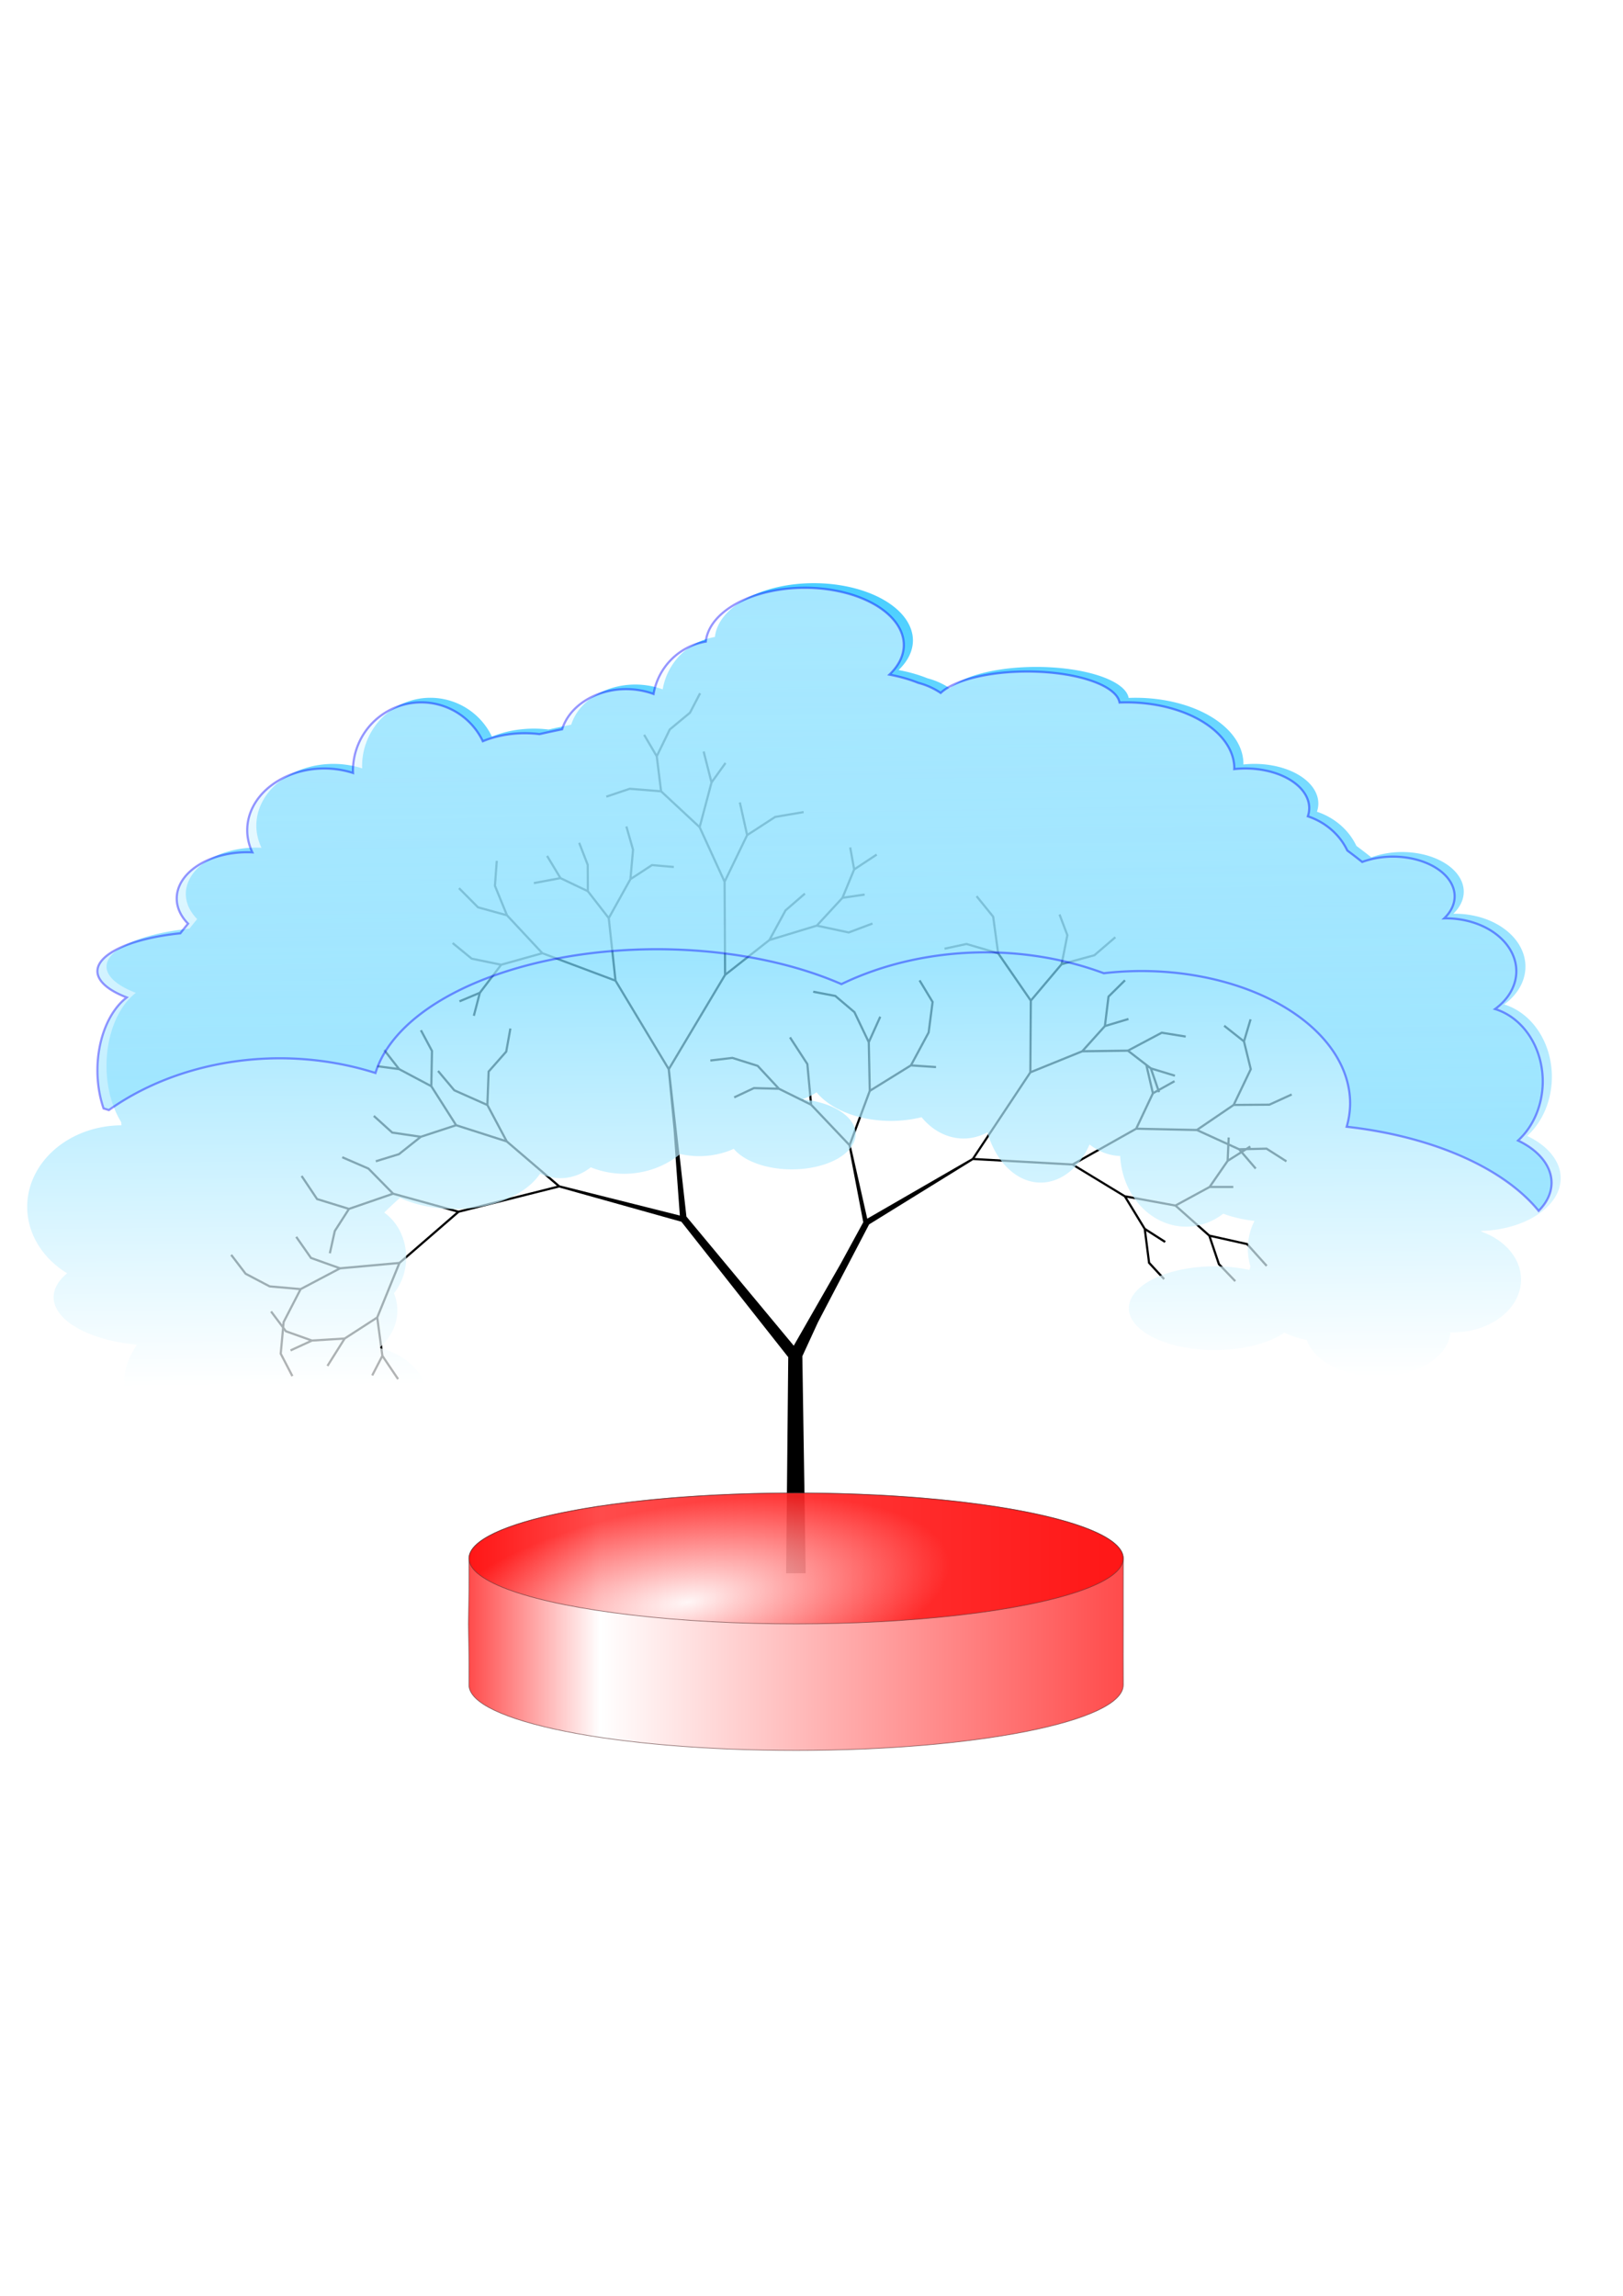 <?xml version="1.0" encoding="UTF-8" standalone="no"?>
<!-- Created with Inkscape (http://www.inkscape.org/) -->

<svg
   xmlns:osb="http://www.openswatchbook.org/uri/2009/osb"
   xmlns:dc="http://purl.org/dc/elements/1.1/"
   xmlns:cc="http://creativecommons.org/ns#"
   xmlns:rdf="http://www.w3.org/1999/02/22-rdf-syntax-ns#"
   xmlns:svg="http://www.w3.org/2000/svg"
   xmlns="http://www.w3.org/2000/svg"
   xmlns:xlink="http://www.w3.org/1999/xlink"
   xmlns:sodipodi="http://sodipodi.sourceforge.net/DTD/sodipodi-0.dtd"
   xmlns:inkscape="http://www.inkscape.org/namespaces/inkscape"
   sodipodi:docname="arbor.svg"
   inkscape:version="0.91 r13725"
   version="1.1"
   id="svg2"
   viewBox="0 0 744.094 1052.362"
   height="297mm"
   width="210mm">
  <sodipodi:namedview
     inkscape:snap-global="true"
     inkscape:snap-nodes="true"
     inkscape:snap-others="false"
     inkscape:snap-to-guides="false"
     inkscape:snap-grids="true"
     guidetolerance="10000"
     objecttolerance="10000"
     inkscape:snap-midpoints="false"
     inkscape:snap-smooth-nodes="false"
     inkscape:object-nodes="false"
     inkscape:object-paths="true"
     inkscape:snap-intersection-paths="false"
     inkscape:bbox-nodes="false"
     inkscape:snap-bbox="true"
     inkscape:window-maximized="0"
     inkscape:window-y="0"
     inkscape:window-x="-8"
     inkscape:window-height="1580"
     inkscape:window-width="1050"
     showgrid="true"
     inkscape:current-layer="layer1"
     inkscape:document-units="px"
     inkscape:cy="976.65437"
     inkscape:cx="352.86442"
     inkscape:zoom="0.72754395"
     inkscape:pageshadow="2"
     inkscape:pageopacity="0.0"
     borderopacity="1.0"
     bordercolor="#666666"
     pagecolor="#ffffff"
     id="base">
    <inkscape:grid
       type="xygrid"
       id="grid3336" />
  </sodipodi:namedview>
  <defs
     id="defs4">
    <linearGradient
       id="linearGradient9517"
       osb:paint="solid">
      <stop
         style="stop-color:#4ee31a;stop-opacity:1;"
         offset="0"
         id="stop9519" />
    </linearGradient>
    <linearGradient
       osb:paint="solid"
       id="linearGradient8517">
      <stop
         id="stop8519"
         offset="0"
         style="stop-color:#00f600;stop-opacity:1;" />
    </linearGradient>
    <linearGradient
       osb:paint="solid"
       id="linearGradient7859">
      <stop
         id="stop7861"
         offset="0"
         style="stop-color:#141332;stop-opacity:1;" />
    </linearGradient>
    <marker
       inkscape:isstock="true"
       style="overflow:visible;"
       id="Arrow1Mend"
       refX="0.0"
       refY="0.0"
       orient="auto"
       inkscape:stockid="Arrow1Mend">
      <path
         transform="scale(0.4) rotate(180) translate(10,0)"
         style="fill-rule:evenodd;stroke:none;stroke-width:1pt;stroke-opacity:1;fill:#00ff00;fill-opacity:1"
         d="M 0.0,0.0 L 5.0,-5.0 L -12.5,0.0 L 5.0,5.0 L 0.0,0.0 z "
         id="path5918" />
    </marker>
    <linearGradient
       gradientTransform="translate(-27.939,270.569)"
       inkscape:collect="always"
       xlink:href="#linearGradient6055"
       id="linearGradient6061"
       x1="393.46"
       y1="1.804"
       x2="396.479"
       y2="363.438"
       gradientUnits="userSpaceOnUse" />
    <linearGradient
       inkscape:collect="always"
       id="linearGradient6055">
      <stop
         style="stop-color:#00bbff;stop-opacity:1"
         offset="0"
         id="stop6057" />
      <stop
         style="stop-color:#ffffff;stop-opacity:1"
         offset="1"
         id="stop6059" />
    </linearGradient>
    <linearGradient
       gradientTransform="translate(-1459.939,-485.431)"
       inkscape:collect="always"
       xlink:href="#linearGradient6108"
       id="linearGradient6061-9"
       x1="395.481"
       y1="56.352"
       x2="396.479"
       y2="363.438"
       gradientUnits="userSpaceOnUse" />
    <linearGradient
       id="linearGradient6108"
       inkscape:collect="always">
      <stop
         id="stop6110"
         offset="0"
         style="stop-color:#ffffff;stop-opacity:1" />
      <stop
         id="stop6112"
         offset="1"
         style="stop-color:#0fbfff;stop-opacity:1" />
    </linearGradient>
    <filter
       inkscape:collect="always"
       style="color-interpolation-filters:sRGB"
       id="filter6310"
       x="-0.011"
       width="1.023"
       y="-0.032"
       height="1.064">
      <feGaussianBlur
         inkscape:collect="always"
         stdDeviation="3.146"
         id="feGaussianBlur6312" />
    </filter>
    <linearGradient
       inkscape:collect="always"
       id="linearGradient8168">
      <stop
         style="stop-color:#ffffff;stop-opacity:1;"
         offset="0"
         id="stop8170" />
      <stop
         style="stop-color:#00bbff;stop-opacity:1"
         offset="1"
         id="stop8172" />
    </linearGradient>
    <linearGradient
       inkscape:collect="always"
       xlink:href="#linearGradient8168"
       id="linearGradient9118"
       x1="-665.85"
       y1="204.362"
       x2="-658.15"
       y2="656.362"
       gradientUnits="userSpaceOnUse"
       gradientTransform="translate(1026,76)" />
    <filter
       inkscape:collect="always"
       style="color-interpolation-filters:sRGB"
       id="filter9148"
       x="-0.04"
       width="1.081"
       y="-0.094"
       height="1.188">
      <feGaussianBlur
         inkscape:collect="always"
         stdDeviation="11.19"
         id="feGaussianBlur9150" />
    </filter>
    <radialGradient
       inkscape:collect="always"
       xlink:href="#linearGradient10076"
       id="radialGradient10084"
       cx="471.553"
       cy="303.232"
       fx="471.553"
       fy="303.232"
       r="150.15"
       gradientTransform="matrix(0.049,0.294,-0.799,0.133,534.253,555.433)"
       gradientUnits="userSpaceOnUse" />
    <linearGradient
       inkscape:collect="always"
       id="linearGradient10076">
      <stop
         style="stop-color:#ffffff;stop-opacity:1"
         offset="0"
         id="stop10078" />
      <stop
         style="stop-color:#ff0000;stop-opacity:1"
         offset="1"
         id="stop10080" />
    </linearGradient>
    <linearGradient
       gradientTransform="translate(-85,402)"
       inkscape:collect="always"
       xlink:href="#linearGradient10096"
       id="linearGradient10092"
       x1="300"
       y1="372.362"
       x2="600"
       y2="372.362"
       gradientUnits="userSpaceOnUse" />
    <linearGradient
       id="linearGradient10096"
       inkscape:collect="always">
      <stop
         id="stop10098"
         offset="0"
         style="stop-color:#ff0000;stop-opacity:1" />
      <stop
         style="stop-color:#ffffff;stop-opacity:1"
         offset="0.2"
         id="stop10102" />
      <stop
         id="stop10100"
         offset="1"
         style="stop-color:#ff0000;stop-opacity:1" />
    </linearGradient>
  </defs>
  <g
     style="display:inline"
     inkscape:label="branches"
     inkscape:groupmode="layer"
     id="layer1">
    <path
       sodipodi:nodetypes="cccccccccccccccccccccccccccccccccccccccccccccccccccccccccccccccccccccccccccccccccccccccccccccccccccccccccccccccccccccccccccccccccccccccccccccccccccccccccccccccccccccccccccccccccccccccccccccccccccccccccccccccccccccccccccccccccccccccccccccccccccccccccccccccccccccccccccccccccccccccccccccccccccccccccccccccccccccccccccccccccccccccccccccccccccccccccccccccccccccccccccccccccccccccccccccccccccccccccccccccccccccccccccccccccccccccccccccccccccccccccccccccccccccccccccccccccccccccccccccccccccccccccccccccccccccccccccccccccccccccccccccccccccccccccccccccccccccccccccccccccccccccccccccccccccccccccccccccccc"
       inkscape:connector-curvature="0"
       id="path5027"
       d="m 320.525,317.553 -4.586,8.814 -9.27,7.688 -5.615,11.553 -5.311,-9.033 -0.861,0.506 5.729,9.75 1.902,15.344 -13.869,-1.119 -10.84,3.646 0.32,0.949 10.643,-3.582 14.105,1.139 0.002,0.002 17.465,16.252 0.002,0.002 11.355,24.826 0,0.004 0.223,42.449 -25.314,42.391 -23.928,-39.771 0,-0.002 -0.855,-7.914 -2.215,-20.49 9.797,-17.607 0.002,-0.002 9.637,-6.293 9.84,0.854 0.086,-0.998 -10.184,-0.881 -9.166,5.984 1.115,-12.566 -3.082,-10.76 -0.961,0.275 3.029,10.58 -1.18,13.301 0,0.002 -9.518,17.102 -9.014,-11.607 -0.062,-11.998 -3.941,-10.195 -0.932,0.359 3.873,10.025 0.057,11.186 -11.688,-5.588 -6.062,-10.055 -0.857,0.516 5.768,9.566 -11.498,2.145 0.184,0.984 12.047,-2.248 12.291,5.875 9.422,12.133 0.002,0.002 2.996,27.725 -32.666,-12.262 -0.002,0 0,-0.002 -0.002,0 -16.066,-17.215 0,-0.002 -5.453,-13.332 0.834,-11.34 -0.996,-0.074 -0.854,11.574 5.193,12.695 -12.176,-3.359 -8.633,-8.688 -0.709,0.705 8.82,8.875 13.275,3.664 15.555,16.664 -17.961,5.027 -13.264,-2.715 -8.668,-7.092 -0.633,0.773 8.857,7.248 12.844,2.631 -9.223,12.117 -9.219,3.881 0.389,0.922 8.408,-3.539 -2.508,9.578 0.967,0.254 2.738,-10.461 0,-0.002 0.002,-0.002 2.074,-2.727 7.549,-9.916 18.549,-5.193 33.221,12.471 0.002,0 0,0.002 24.268,40.336 0,0.002 2.641,27.115 2.927,39.802 -55.064,-13.82 -0.002,-0.002 -20.57,-17.621 -3.324,-2.848 -6.229,-11.691 -2.557,-4.797 0.568,-15.014 8.037,-9.123 1.934,-10.727 -0.984,-0.178 -1.885,10.453 -8.086,9.182 -0.561,14.764 -14.393,-6.41 -7.365,-8.773 -0.766,0.643 7.514,8.949 15.119,6.736 0.002,0 7.404,13.898 0.828,1.555 -21.865,-7.002 0,-0.002 -5.068,-7.955 -6.135,-9.633 0.307,-16.16 -5.137,-9.607 -0.881,0.473 5.012,9.377 -0.289,15.234 -13.953,-7.414 -6.797,-8.711 -0.789,0.615 6.107,7.828 -8.844,-1.178 -0.133,0.992 9.969,1.328 0.002,0 14.572,7.744 10.963,17.215 -1.076,0.352 -14.391,4.717 -0.002,0 -12.832,-1.887 -8.338,-7.539 -0.67,0.742 8.562,7.742 12.105,1.781 -9.029,7.182 -10.537,3.242 0.295,0.955 10.717,-3.297 10.008,-7.959 0,-0.002 15.959,-5.229 17.834,5.711 5.125,1.641 23.248,19.914 -14.738,3.711 -30.369,7.648 -29.723,-8.203 -11.289,-11.482 -12.102,-5.246 -0.396,0.918 11.922,5.17 10.691,10.873 -2.562,0.883 -16.771,5.773 -14.309,-4.41 -6.984,-10.439 -0.832,0.555 7.184,10.736 14.174,4.369 -6.201,9.658 -2.285,10.299 0.977,0.217 2.246,-10.125 6.365,-9.916 19.928,-6.861 28.93,7.982 -26.271,22.758 -0.002,0 -26.941,2.432 -13.078,-4.662 -6.672,-9.541 -0.818,0.574 6.854,9.801 12.412,4.426 -9.146,4.824 -7.791,4.109 -13.951,-1.225 -10.838,-5.699 -6.545,-8.568 -0.795,0.607 6.68,8.742 11.211,5.896 13.555,1.191 -7.494,14.51 -0.123,1.336 -4.754,-6.324 -0.799,0.6 5.414,7.207 -1.104,11.93 5.416,10.412 0.887,-0.461 -5.279,-10.15 0.977,-10.539 0.598,0.797 10.922,3.887 -8.725,4.012 0.418,0.908 9.758,-4.486 10.064,-0.627 3.859,-0.24 -7.383,11.74 0.846,0.531 7.844,-12.471 14.162,-9.154 0.281,2.094 1.951,14.537 0,0.002 -4.576,8.848 0.887,0.459 4.266,-8.24 6.742,9.986 0.828,-0.561 -7.148,-10.586 0,-0.002 -2.326,-17.322 10.082,-24.756 0.002,-0.002 26.918,-23.316 45.934,-11.566 56.003,15.693 48.983,62.076 -0.964,99.063 8.969,-0.043 -1.536,-99.475 0.089,-0.181 7.088,-15.404 23.435,-44.828 47.679,-29.48 34.521,1.922 10.932,0.607 0.002,0 23.729,14.426 0.002,0.002 9.02,14.76 0,0.002 1.994,15.596 7.016,7.594 0.734,-0.68 -6.799,-7.359 -1.832,-14.322 8.461,5.41 0.539,-0.844 -9.264,-5.924 -0.002,-0.002 -8.492,-13.9 21.969,4.029 0.002,0 15.32,13.604 4.395,13.039 7.582,7.902 0.721,-0.693 -7.426,-7.74 -4.082,-12.111 16.32,3.654 8.865,9.873 0.744,-0.67 -9.078,-10.107 -17.371,-3.891 -0.004,-0.002 -14.896,-13.225 8.494,-4.619 6.443,-3.504 0.002,0 10.719,0.004 0,-1 -9.895,-0.004 2.67,-3.863 4.994,-7.23 5.918,-3.752 0.002,0 6.213,7.244 0.758,-0.65 -6.119,-7.135 1.514,-0.959 9.043,-0.211 9.008,5.74 0.537,-0.842 -9.266,-5.904 -7.684,0.178 0.379,-0.24 -0.535,-0.846 -1.783,1.131 -0.002,0 -2.951,0.068 -4.531,-2.064 0.127,-2.82 -1,-0.045 -0.107,2.416 -0.002,0 -12.977,-5.914 15.287,-10.402 0.732,-0.498 16.334,-0.119 10.322,-4.721 -0.416,-0.91 -10.127,4.631 -15.471,0.113 7.572,-15.828 -3.131,-12.773 0,-0.002 3,-10 -0.957,-0.287 -2.828,9.426 -8.508,-6.727 -0.621,0.785 8.951,7.076 0,0.002 3.039,12.391 -7.709,16.105 -16.635,11.32 -0.002,0 -26.875,-0.57 0.818,-1.732 6.449,-13.654 0,-0.002 1.852,-1.035 0.111,0.324 0.945,-0.326 -0.17,-0.494 0,-0.002 7.045,-3.943 -0.488,-0.873 -6.889,3.857 -2.941,-8.533 10.107,3.082 0.291,-0.955 -10.955,-3.342 -0.004,-0.002 -1.855,-1.432 -0.008,-0.037 -0.029,0.008 -7.938,-6.125 14.684,-7.787 10.824,1.746 0.158,-0.986 -11.154,-1.799 -15.559,8.25 -0.002,0 -19.686,0.271 9.537,-10.596 10.686,-3.213 -0.287,-0.957 -10.086,3.031 1.543,-12.58 7.438,-7.355 -0.703,-0.711 -7.684,7.6 -1.66,13.529 -0.002,0.002 -10.215,11.346 -19.264,7.822 -3.707,1.504 0.203,-31.932 3.395,-4.018 10.514,-12.447 14.977,-4.082 9.699,-8.328 -0.65,-0.758 -9.529,8.18 -14.131,3.852 2.498,-12.639 -3.641,-9.619 -0.934,0.354 3.537,9.352 -2.574,13.023 -13.619,16.125 -5.234,-7.598 -9.303,-13.5 -2.289,-16.775 -7.689,-9.506 -0.777,0.629 7.514,9.289 2.162,15.854 -13.902,-4.059 -10.197,2.184 0.211,0.979 9.949,-2.131 14.229,4.154 14.787,21.455 0,0.002 -0.207,32.553 0,0.002 -26.225,39.486 -0.002,0.002 -48.058,27.741 -7.575,-33.622 9.143,-24.627 0.002,-0.002 11.268,-6.979 7.324,-4.537 11.33,0.768 0.068,-0.996 -10.717,-0.727 0,-0.002 7.789,-14.484 1.846,-14.24 -6.061,-10.045 -0.857,0.518 5.881,9.744 -1.775,13.711 -8.008,14.889 0,0.002 -0.002,0 -7.098,4.396 -10.916,6.76 -0.434,-21.324 0,-0.002 5.223,-11.58 -0.912,-0.41 -4.826,10.701 -6.164,-12.891 -8.949,-7.586 -10.275,-1.961 -0.188,0.982 10.018,1.91 8.586,7.277 6.488,13.572 0.449,22.115 0,0.002 -3.547,9.555 -5.395,14.523 -16.977,-17.879 0,-0.002 -1.713,-18.576 -8.023,-12.328 -0.84,0.547 7.891,12.119 1.623,17.609 -13.857,-6.865 -9.781,-10.525 -11.826,-3.721 -10.199,1.211 0.117,0.994 9.986,-1.186 11.369,3.576 8.852,9.527 -10.381,-0.271 -9.168,4.305 0.426,0.904 8.953,-4.203 11.223,0.295 0.004,0 14.559,7.213 0.004,0.002 0.002,0.002 17.486,18.416 0,0.002 6.731,35.042 -10.437,19.164 -21.442,37.439 0.011,-8.6e-4 -49.041,-58.99 -0.171,-0.218 -7.573,-67.416 25.682,-43.008 20.17,-15.863 21.51,-6.539 14.652,3.135 11.031,-4.137 -0.35,-0.938 -10.76,4.035 -13.631,-2.918 11.061,-11.977 9.996,-1.455 -0.145,-0.99 -9.301,1.354 4.965,-12.045 0,-0.002 0.002,0 10.211,-6.738 -0.551,-0.834 -9.707,6.404 -1.678,-9.336 -0.984,0.178 1.785,9.939 0,0.002 -5.268,12.777 0,0.002 -11.623,12.586 -20.43,6.211 6.781,-12.449 8.811,-7.623 -0.654,-0.758 -8.949,7.742 -7.4,13.592 -11.527,9.066 -7.904,6.217 -0.219,-41.559 10.225,-21.148 12.654,-8.205 12.943,-2.211 -0.168,-0.984 -13.146,2.244 -12.34,8.002 -3.189,-14.291 -0.977,0.217 3.309,14.824 0,0.002 -9.799,20.264 -10.926,-23.889 5.381,-20.225 0,-0.002 6.363,-8.865 -0.812,-0.582 -5.791,8.066 -3.35,-13.162 -0.969,0.246 3.582,14.076 -5.203,19.557 -12.031,-11.195 -4.893,-4.553 -0.342,-2.758 -1.607,-12.975 5.863,-12.061 9.258,-7.68 4.682,-8.994 -0.889,-0.461 z m 196.412,164.555 8.17,6.303 0,0.002 2.934,12.686 -7.521,15.928 -0.002,0 0,0.002 -28.895,16.264 -0.002,0 -44.709,-2.488 15.803,-23.797 9.998,-15.055 23.541,-9.557 18.6,-0.258 2.084,-0.029 z m 9.418,7.268 0.842,0.65 0.002,0 3.271,9.49 -1.566,0.877 -2.549,-11.018 z m -5.328,28.512 0.002,0 27.566,0.586 0.002,0 14.057,6.408 -0.318,7.08 -8.113,11.744 -6.441,3.504 -8.973,4.879 -0.002,0 -3.527,-0.648 -19.414,-3.561 -23.135,-14.062 28.297,-15.93 z m 42.609,7.441 4.166,1.9 0.002,0 0.639,0.746 -5.07,3.215 0.264,-5.861 z m 5.891,1.959 -0.23,0.146 -0.117,-0.139 0.348,-0.008 z m -387.184,52.209 -9.809,24.088 -14.672,9.484 -0.002,0 -6.668,0.416 -8.088,0.504 -0.002,0 -11.701,-4.164 -1.08,-1.438 0.207,-2.24 7.674,-14.863 17.848,-9.414 0.002,0 26.291,-2.373 z"
       style="color:#000000;font-style:normal;font-variant:normal;font-weight:normal;font-stretch:normal;font-size:medium;line-height:normal;font-family:sans-serif;text-indent:0;text-align:start;text-decoration:none;text-decoration-line:none;text-decoration-style:solid;text-decoration-color:#000000;letter-spacing:normal;word-spacing:normal;text-transform:none;direction:ltr;block-progression:tb;writing-mode:lr-tb;baseline-shift:baseline;text-anchor:start;white-space:normal;clip-rule:nonzero;display:inline;overflow:visible;visibility:visible;opacity:1;isolation:auto;mix-blend-mode:normal;color-interpolation:sRGB;color-interpolation-filters:linearRGB;solid-color:#000000;solid-opacity:1;fill:#000000;fill-opacity:1;fill-rule:nonzero;stroke:none;stroke-width:1;stroke-linecap:butt;stroke-linejoin:miter;stroke-miterlimit:4;stroke-dasharray:none;stroke-dashoffset:0;stroke-opacity:1;color-rendering:auto;image-rendering:auto;shape-rendering:auto;text-rendering:auto;enable-background:accumulate" />
  </g>
  <g
     inkscape:label="lymph"
     id="layer3"
     inkscape:groupmode="layer"
     style="display:inline" />
  <g
     inkscape:label="roots"
     id="layer4"
     inkscape:groupmode="layer"
     style="display:inline" />
  <g
     inkscape:label="crown"
     id="layer5"
     inkscape:groupmode="layer"
     style="display:inline">
    <path
       style="opacity:0.707;fill:url(#linearGradient6061);fill-opacity:1;stroke:none;stroke-opacity:0.821"
       d="m 373.091,267.321 a 45.457,26.264 0 0 0 -45.318,24.662 29.294,29.294 0 0 0 -23.943,24.012 30.305,24.244 0 0 0 -12.561,-2.207 30.305,24.244 0 0 0 -29.373,18.402 320.218,186.878 0 0 0 -10.379,2.215 34.345,21.213 0 0 0 -6.715,-0.414 34.345,21.213 0 0 0 -19.256,3.672 31.315,31.315 0 0 0 -28.221,-17.812 31.315,31.315 0 0 0 -31.316,31.314 31.315,31.315 0 0 0 0.037,1.047 35.355,28.284 0 0 0 -13.168,-2.057 35.355,28.284 0 0 0 -35.355,28.283 35.355,28.284 0 0 0 2.369,10.17 32.325,21.213 0 0 0 -2.369,-0.068 32.325,21.213 0 0 0 -32.324,21.213 32.325,21.213 0 0 0 5.199,11.529 320.218,186.878 0 0 0 -3.535,4.42 53.538,18.183 0 0 0 -38.029,17.387 53.538,18.183 0 0 0 13.439,12.014 24.244,37.376 0 0 0 -13.439,33.441 24.244,37.376 0 0 0 6.729,25.826 320.218,186.878 0 0 0 0.129,1.455 43.437,37.376 0 0 0 -43.223,37.369 43.437,37.376 0 0 0 18.324,30.465 47.477,22.223 0 0 0 -6.203,10.951 47.477,22.223 0 0 0 38.25,21.795 55.558,39.396 0 0 0 -5.926,17.602 55.558,39.396 0 0 0 55.559,39.396 55.558,39.396 0 0 0 36.434,-9.688 31.315,25.254 0 0 0 16.096,3.627 31.315,25.254 0 0 0 31.314,-25.254 31.315,25.254 0 0 0 -22.512,-24.219 28.284,24.244 0 0 0 8.369,-17.197 28.284,24.244 0 0 0 -1.564,-7.861 21.213,24.244 0 0 0 5.605,-16.383 21.213,24.244 0 0 0 -10.059,-20.588 244.457,151.523 0 0 1 7.203,-6.75 42.426,26.264 0 0 0 25.078,5.115 42.426,26.264 0 0 0 39.193,-16.234 24.244,27.274 0 0 0 9.293,2.092 24.244,27.274 0 0 0 13.922,-4.986 39.396,37.376 0 0 0 15.373,2.965 39.396,37.376 0 0 0 25.639,-9.057 31.315,24.244 0 0 0 8.707,0.977 31.315,24.244 0 0 0 15.842,-3.359 29.294,16.162 0 0 0 26.584,9.42 29.294,16.162 0 0 0 29.295,-16.162 29.294,16.162 0 0 0 -24.527,-15.928 25.254,18.183 0 0 0 6.6,-3.248 38.386,24.244 0 0 0 34.09,13.115 38.386,24.244 0 0 0 14.064,-1.691 27.274,33.335 0 0 0 19.271,9.771 27.274,33.335 0 0 0 10.924,-2.834 26.264,36.365 0 0 0 24.43,23.037 26.264,36.365 0 0 0 22.402,-17.471 25.254,27.274 0 0 0 14.025,5.299 30.305,34.345 0 0 0 30.244,32.375 30.305,34.345 0 0 0 17.004,-5.955 35.355,14.142 0 0 0 14.318,3.34 24.244,26.264 0 0 0 -3.039,12.717 24.244,26.264 0 0 0 1.203,8.123 34.345,27.274 0 0 0 -0.443,1.609 39.396,19.193 0 0 0 -15.91,-1.65 39.396,19.193 0 0 0 -39.396,19.193 39.396,19.193 0 0 0 39.396,19.193 39.396,19.193 0 0 0 31.885,-7.953 34.345,27.274 0 0 0 10.268,3.262 33.335,21.213 0 0 0 32.598,16.812 33.335,21.213 0 0 0 33.258,-20.246 31.315,24.244 0 0 0 1.088,0.043 31.315,24.244 0 0 0 31.314,-24.244 31.315,24.244 0 0 0 -18.309,-22.027 320.218,186.878 0 0 0 0.129,-0.24 38.386,24.244 0 0 0 36.361,-24.199 38.386,24.244 0 0 0 -15.365,-19.363 29.294,34.345 0 0 0 11.324,-27.104 29.294,34.345 0 0 0 -21.854,-33.176 32.325,24.244 0 0 0 9.732,-17.332 32.325,24.244 0 0 0 -32.324,-24.244 32.325,24.244 0 0 0 -0.762,0.019 28.284,18.183 0 0 0 4.803,-10.121 28.284,18.183 0 0 0 -28.285,-18.182 28.284,18.183 0 0 0 -14.09,2.441 320.218,186.878 0 0 0 -6.832,-5.246 31.315,29.294 0 0 0 -18.104,-15.676 29.294,18.183 0 0 0 0.639,-3.744 29.294,18.183 0 0 0 -29.293,-18.182 29.294,18.183 0 0 0 -5.074,0.277 49.497,30.305 0 0 0 0.023,-0.277 49.497,30.305 0 0 0 -49.498,-30.305 49.497,30.305 0 0 0 -3.123,0.068 42.426,15.152 0 0 0 -42.334,-14.211 42.426,15.152 0 0 0 -39.656,9.818 32.325,30.305 0 0 0 -10.25,-4.609 48.487,26.264 0 0 0 -13.244,-3.777 45.457,26.264 0 0 0 6.582,-13.553 45.457,26.264 0 0 0 -45.457,-26.266 z"
       id="path5943-4"
       inkscape:connector-curvature="0" />
    <path
       style="fill:url(#linearGradient6061-9);fill-opacity:1;stroke:none;stroke-opacity:0.821;filter:url(#filter6310)"
       d="m -1058.909,-488.678 a 45.457,26.264 0 0 0 -45.318,24.662 29.294,29.294 0 0 0 -23.943,24.012 30.305,24.244 0 0 0 -12.56,-2.207 30.305,24.244 0 0 0 -29.373,18.402 320.218,186.878 0 0 0 -10.379,2.215 34.345,21.213 0 0 0 -6.715,-0.414 34.345,21.213 0 0 0 -19.256,3.672 31.315,31.315 0 0 0 -28.221,-17.812 31.315,31.315 0 0 0 -31.316,31.314 31.315,31.315 0 0 0 0.037,1.047 35.355,28.284 0 0 0 -13.168,-2.057 35.355,28.284 0 0 0 -35.355,28.283 35.355,28.284 0 0 0 2.369,10.17 32.325,21.213 0 0 0 -2.369,-0.068 32.325,21.213 0 0 0 -32.324,21.213 32.325,21.213 0 0 0 5.199,11.529 320.218,186.878 0 0 0 -3.535,4.42 53.538,18.183 0 0 0 -38.029,17.387 53.538,18.183 0 0 0 13.44,12.014 24.244,37.376 0 0 0 -13.44,33.441 24.244,37.376 0 0 0 2.012,14.854 445.477,164.655 0 0 1 332.348,-55.26 445.477,164.655 0 0 1 327.5,53.277 29.294,34.345 0 0 0 0.799,-7.818 29.294,34.345 0 0 0 -21.854,-33.176 32.325,24.244 0 0 0 9.732,-17.332 32.325,24.244 0 0 0 -32.324,-24.244 32.325,24.244 0 0 0 -0.762,0.02 28.284,18.183 0 0 0 4.803,-10.121 28.284,18.183 0 0 0 -28.285,-18.182 28.284,18.183 0 0 0 -14.09,2.441 320.218,186.878 0 0 0 -6.832,-5.246 31.315,29.294 0 0 0 -18.104,-15.676 29.294,18.183 0 0 0 0.639,-3.744 29.294,18.183 0 0 0 -29.293,-18.182 29.294,18.183 0 0 0 -5.074,0.277 49.497,30.305 0 0 0 0.023,-0.277 49.497,30.305 0 0 0 -49.498,-30.305 49.497,30.305 0 0 0 -3.123,0.068 42.426,15.152 0 0 0 -42.334,-14.211 42.426,15.152 0 0 0 -39.656,9.818 32.325,30.305 0 0 0 -10.25,-4.609 48.487,26.264 0 0 0 -13.244,-3.777 45.457,26.264 0 0 0 6.582,-13.553 45.457,26.264 0 0 0 -45.457,-26.266 z"
       id="path5943-4-7"
       inkscape:connector-curvature="0" />
    <path
       inkscape:connector-curvature="0"
       style="opacity:0.707;fill:url(#linearGradient9118);fill-opacity:1;stroke:#0000ff;stroke-opacity:0.821;filter:url(#filter9148)"
       d="m 368.908,269.431 a 45.457,26.264 0 0 0 -45.318,24.662 29.294,29.294 0 0 0 -23.943,24.012 30.305,24.244 0 0 0 -12.561,-2.207 30.305,24.244 0 0 0 -29.373,18.402 320.218,186.878 0 0 0 -10.379,2.215 34.345,21.213 0 0 0 -6.715,-0.414 34.345,21.213 0 0 0 -19.256,3.672 31.315,31.315 0 0 0 -28.221,-17.812 31.315,31.315 0 0 0 -31.316,31.314 31.315,31.315 0 0 0 0.037,1.047 35.355,28.284 0 0 0 -13.168,-2.057 35.355,28.284 0 0 0 -35.355,28.283 35.355,28.284 0 0 0 2.369,10.17 32.325,21.213 0 0 0 -2.369,-0.068 32.325,21.213 0 0 0 -32.324,21.213 32.325,21.213 0 0 0 5.199,11.529 320.218,186.878 0 0 0 -3.535,4.42 53.538,18.183 0 0 0 -38.029,17.387 53.538,18.183 0 0 0 13.44,12.014 24.244,37.376 0 0 0 -13.44,33.441 24.244,37.376 0 0 0 2.824,17.445 52.857,39.286 0 0 1 2.445,0.746 116.429,90.714 0 0 1 78.344,-23.74 116.429,90.714 0 0 1 43.883,6.746 130.714,67.143 0 0 1 128.975,-56.746 130.714,67.143 0 0 1 84.648,16 120,87.857 0 0 1 66.066,-14.572 120,87.857 0 0 1 54.227,9.588 95.714,60.714 0 0 1 17.201,-1.016 95.714,60.714 0 0 1 95.715,60.713 95.714,60.714 0 0 1 -1.576,10.668 123.571,67.143 0 0 1 88.021,38.562 38.386,24.244 0 0 0 5.926,-12.875 38.386,24.244 0 0 0 -15.365,-19.363 29.294,34.345 0 0 0 11.324,-27.104 29.294,34.345 0 0 0 -21.854,-33.176 32.325,24.244 0 0 0 9.732,-17.332 32.325,24.244 0 0 0 -32.324,-24.244 32.325,24.244 0 0 0 -0.762,0.02 28.284,18.183 0 0 0 4.803,-10.121 28.284,18.183 0 0 0 -28.285,-18.182 28.284,18.183 0 0 0 -14.09,2.441 320.218,186.878 0 0 0 -6.832,-5.246 31.315,29.294 0 0 0 -18.104,-15.676 29.294,18.183 0 0 0 0.639,-3.744 29.294,18.183 0 0 0 -29.293,-18.182 29.294,18.183 0 0 0 -5.074,0.277 49.497,30.305 0 0 0 0.023,-0.277 49.497,30.305 0 0 0 -49.498,-30.305 49.497,30.305 0 0 0 -3.123,0.068 42.426,15.152 0 0 0 -42.334,-14.211 42.426,15.152 0 0 0 -39.656,9.818 32.325,30.305 0 0 0 -10.25,-4.609 48.487,26.264 0 0 0 -13.244,-3.777 45.457,26.264 0 0 0 6.582,-13.553 45.457,26.264 0 0 0 -45.457,-26.266 z"
       id="path5943" />
  </g>
  <g
     style="display:inline"
     inkscape:label="ground"
     id="layer2"
     inkscape:groupmode="layer">
    <g
       id="g10149">
      <path
         sodipodi:nodetypes="scccscccs"
         inkscape:connector-curvature="0"
         id="path9384-6-0"
         d="m 365,684.361 c -82.843,0 -150,13.431 -150,30 0.085,13.64 0,15.001 -0.223,30.002 0.223,14.999 0.273,14.352 0.223,27.998 0,16.569 67.157,30 150,30 82.843,0 150,-13.431 150,-30 -0.088,-13.638 0,-12.999 -0.018,-27.728 C 515,729.362 514.956,728.007 515,714.361 c 0,-16.569 -67.157,-30 -150,-30 z"
         style="display:inline;opacity:0.707;fill:url(#linearGradient10092);fill-opacity:1;stroke:#563030;stroke-width:0.3;stroke-miterlimit:4;stroke-dasharray:none;stroke-opacity:1" />
      <ellipse
         ry="30"
         rx="150"
         cy="714.362"
         cx="365"
         id="path9384-6-9"
         style="display:inline;opacity:0.707;fill:url(#radialGradient10084);fill-opacity:1;stroke:#563030;stroke-width:0.3;stroke-miterlimit:4;stroke-dasharray:none;stroke-opacity:1" />
    </g>
  </g>
</svg>

